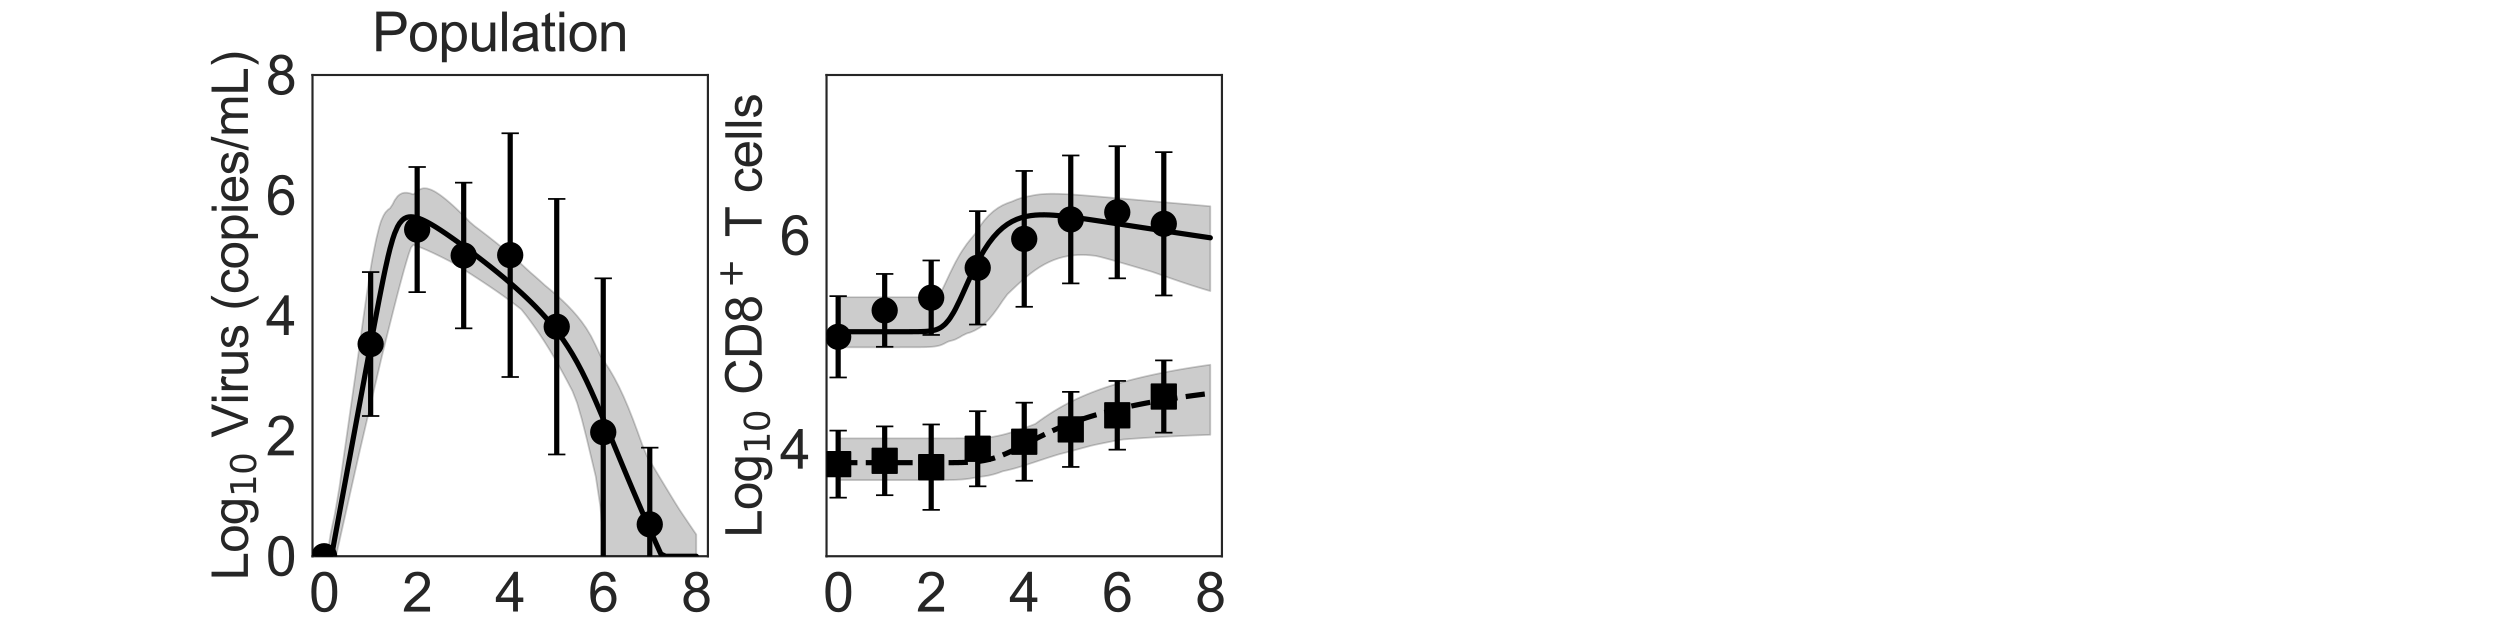 <?xml version="1.0" encoding="utf-8" standalone="no"?>
<!DOCTYPE svg PUBLIC "-//W3C//DTD SVG 1.1//EN"
  "http://www.w3.org/Graphics/SVG/1.1/DTD/svg11.dtd">
<svg xmlns:xlink="http://www.w3.org/1999/xlink" width="1440pt" height="360pt" viewBox="0 0 1440 360" xmlns="http://www.w3.org/2000/svg" version="1.1">
 <defs>
  <style type="text/css">*{stroke-linejoin: round; stroke-linecap: butt}</style>
 </defs>
 <g id="figure_1">
  <g id="patch_1">
   <path d="M 0 360 
L 1440 360 
L 1440 0 
L 0 0 
L 0 360 
z
" style="fill: none"/>
  </g>
  <g id="axes_1">
   <g id="patch_2">
    <path d="M 180 320.4 
L 407.755 320.4 
L 407.755 43.2 
L 180 43.2 
L 180 320.4 
z
" style="fill: none"/>
   </g>
   <g id="matplotlib.axis_1">
    <g id="xtick_1">
     <g id="text_1">
      <!-- 0 -->
      <g style="fill: #262626" transform="translate(178.024 352.232) scale(0.312 -0.312)">
       <defs>
        <path id="ArialMT-30" d="M 266 2259 
Q 266 3072 433 3567 
Q 600 4063 929 4331 
Q 1259 4600 1759 4600 
Q 2128 4600 2406 4451 
Q 2684 4303 2865 4023 
Q 3047 3744 3150 3342 
Q 3253 2941 3253 2259 
Q 3253 1453 3087 958 
Q 2922 463 2592 192 
Q 2263 -78 1759 -78 
Q 1097 -78 719 397 
Q 266 969 266 2259 
z
M 844 2259 
Q 844 1131 1108 757 
Q 1372 384 1759 384 
Q 2147 384 2411 759 
Q 2675 1134 2675 2259 
Q 2675 3391 2411 3762 
Q 2147 4134 1753 4134 
Q 1366 4134 1134 3806 
Q 844 3388 844 2259 
z
" transform="scale(0.016)"/>
       </defs>
       <use xlink:href="#ArialMT-30"/>
      </g>
     </g>
    </g>
    <g id="xtick_2">
     <g id="text_2">
      <!-- 2 -->
      <g style="fill: #262626" transform="translate(231.613 352.232) scale(0.312 -0.312)">
       <defs>
        <path id="ArialMT-32" d="M 3222 541 
L 3222 0 
L 194 0 
Q 188 203 259 391 
Q 375 700 629 1000 
Q 884 1300 1366 1694 
Q 2113 2306 2375 2664 
Q 2638 3022 2638 3341 
Q 2638 3675 2398 3904 
Q 2159 4134 1775 4134 
Q 1369 4134 1125 3890 
Q 881 3647 878 3216 
L 300 3275 
Q 359 3922 746 4261 
Q 1134 4600 1788 4600 
Q 2447 4600 2831 4234 
Q 3216 3869 3216 3328 
Q 3216 3053 3103 2787 
Q 2991 2522 2730 2228 
Q 2469 1934 1863 1422 
Q 1356 997 1212 845 
Q 1069 694 975 541 
L 3222 541 
z
" transform="scale(0.016)"/>
       </defs>
       <use xlink:href="#ArialMT-32"/>
      </g>
     </g>
    </g>
    <g id="xtick_3">
     <g id="text_3">
      <!-- 4 -->
      <g style="fill: #262626" transform="translate(285.202 352.232) scale(0.312 -0.312)">
       <defs>
        <path id="ArialMT-34" d="M 2069 0 
L 2069 1097 
L 81 1097 
L 81 1613 
L 2172 4581 
L 2631 4581 
L 2631 1613 
L 3250 1613 
L 3250 1097 
L 2631 1097 
L 2631 0 
L 2069 0 
z
M 2069 1613 
L 2069 3678 
L 634 1613 
L 2069 1613 
z
" transform="scale(0.016)"/>
       </defs>
       <use xlink:href="#ArialMT-34"/>
      </g>
     </g>
    </g>
    <g id="xtick_4">
     <g id="text_4">
      <!-- 6 -->
      <g style="fill: #262626" transform="translate(338.792 352.232) scale(0.312 -0.312)">
       <defs>
        <path id="ArialMT-36" d="M 3184 3459 
L 2625 3416 
Q 2550 3747 2413 3897 
Q 2184 4138 1850 4138 
Q 1581 4138 1378 3988 
Q 1113 3794 959 3422 
Q 806 3050 800 2363 
Q 1003 2672 1297 2822 
Q 1591 2972 1913 2972 
Q 2475 2972 2870 2558 
Q 3266 2144 3266 1488 
Q 3266 1056 3080 686 
Q 2894 316 2569 119 
Q 2244 -78 1831 -78 
Q 1128 -78 684 439 
Q 241 956 241 2144 
Q 241 3472 731 4075 
Q 1159 4600 1884 4600 
Q 2425 4600 2770 4297 
Q 3116 3994 3184 3459 
z
M 888 1484 
Q 888 1194 1011 928 
Q 1134 663 1356 523 
Q 1578 384 1822 384 
Q 2178 384 2434 671 
Q 2691 959 2691 1453 
Q 2691 1928 2437 2201 
Q 2184 2475 1800 2475 
Q 1419 2475 1153 2201 
Q 888 1928 888 1484 
z
" transform="scale(0.016)"/>
       </defs>
       <use xlink:href="#ArialMT-36"/>
      </g>
     </g>
    </g>
    <g id="xtick_5">
     <g id="text_5">
      <!-- 8 -->
      <g style="fill: #262626" transform="translate(392.381 352.232) scale(0.312 -0.312)">
       <defs>
        <path id="ArialMT-38" d="M 1131 2484 
Q 781 2613 612 2850 
Q 444 3088 444 3419 
Q 444 3919 803 4259 
Q 1163 4600 1759 4600 
Q 2359 4600 2725 4251 
Q 3091 3903 3091 3403 
Q 3091 3084 2923 2848 
Q 2756 2613 2416 2484 
Q 2838 2347 3058 2040 
Q 3278 1734 3278 1309 
Q 3278 722 2862 322 
Q 2447 -78 1769 -78 
Q 1091 -78 675 323 
Q 259 725 259 1325 
Q 259 1772 486 2073 
Q 713 2375 1131 2484 
z
M 1019 3438 
Q 1019 3113 1228 2906 
Q 1438 2700 1772 2700 
Q 2097 2700 2305 2904 
Q 2513 3109 2513 3406 
Q 2513 3716 2298 3927 
Q 2084 4138 1766 4138 
Q 1444 4138 1231 3931 
Q 1019 3725 1019 3438 
z
M 838 1322 
Q 838 1081 952 856 
Q 1066 631 1291 507 
Q 1516 384 1775 384 
Q 2178 384 2440 643 
Q 2703 903 2703 1303 
Q 2703 1709 2433 1975 
Q 2163 2241 1756 2241 
Q 1359 2241 1098 1978 
Q 838 1716 838 1322 
z
" transform="scale(0.016)"/>
       </defs>
       <use xlink:href="#ArialMT-38"/>
      </g>
     </g>
    </g>
    <g id="text_6">
     <!-- Time (d) -->
     <g style="fill: #262626" transform="translate(241.191 383.253) scale(0.286 -0.286)">
      <defs>
       <path id="ArialMT-54" d="M 1659 0 
L 1659 4041 
L 150 4041 
L 150 4581 
L 3781 4581 
L 3781 4041 
L 2266 4041 
L 2266 0 
L 1659 0 
z
" transform="scale(0.016)"/>
       <path id="ArialMT-69" d="M 425 3934 
L 425 4581 
L 988 4581 
L 988 3934 
L 425 3934 
z
M 425 0 
L 425 3319 
L 988 3319 
L 988 0 
L 425 0 
z
" transform="scale(0.016)"/>
       <path id="ArialMT-6d" d="M 422 0 
L 422 3319 
L 925 3319 
L 925 2853 
Q 1081 3097 1340 3245 
Q 1600 3394 1931 3394 
Q 2300 3394 2536 3241 
Q 2772 3088 2869 2813 
Q 3263 3394 3894 3394 
Q 4388 3394 4653 3120 
Q 4919 2847 4919 2278 
L 4919 0 
L 4359 0 
L 4359 2091 
Q 4359 2428 4304 2576 
Q 4250 2725 4106 2815 
Q 3963 2906 3769 2906 
Q 3419 2906 3187 2673 
Q 2956 2441 2956 1928 
L 2956 0 
L 2394 0 
L 2394 2156 
Q 2394 2531 2256 2718 
Q 2119 2906 1806 2906 
Q 1569 2906 1367 2781 
Q 1166 2656 1075 2415 
Q 984 2175 984 1722 
L 984 0 
L 422 0 
z
" transform="scale(0.016)"/>
       <path id="ArialMT-65" d="M 2694 1069 
L 3275 997 
Q 3138 488 2766 206 
Q 2394 -75 1816 -75 
Q 1088 -75 661 373 
Q 234 822 234 1631 
Q 234 2469 665 2931 
Q 1097 3394 1784 3394 
Q 2450 3394 2872 2941 
Q 3294 2488 3294 1666 
Q 3294 1616 3291 1516 
L 816 1516 
Q 847 969 1125 678 
Q 1403 388 1819 388 
Q 2128 388 2347 550 
Q 2566 713 2694 1069 
z
M 847 1978 
L 2700 1978 
Q 2663 2397 2488 2606 
Q 2219 2931 1791 2931 
Q 1403 2931 1139 2672 
Q 875 2413 847 1978 
z
" transform="scale(0.016)"/>
       <path id="ArialMT-20" transform="scale(0.016)"/>
       <path id="ArialMT-28" d="M 1497 -1347 
Q 1031 -759 709 28 
Q 388 816 388 1659 
Q 388 2403 628 3084 
Q 909 3875 1497 4659 
L 1900 4659 
Q 1522 4009 1400 3731 
Q 1209 3300 1100 2831 
Q 966 2247 966 1656 
Q 966 153 1900 -1347 
L 1497 -1347 
z
" transform="scale(0.016)"/>
       <path id="ArialMT-64" d="M 2575 0 
L 2575 419 
Q 2259 -75 1647 -75 
Q 1250 -75 917 144 
Q 584 363 401 755 
Q 219 1147 219 1656 
Q 219 2153 384 2558 
Q 550 2963 881 3178 
Q 1213 3394 1622 3394 
Q 1922 3394 2156 3267 
Q 2391 3141 2538 2938 
L 2538 4581 
L 3097 4581 
L 3097 0 
L 2575 0 
z
M 797 1656 
Q 797 1019 1065 703 
Q 1334 388 1700 388 
Q 2069 388 2326 689 
Q 2584 991 2584 1609 
Q 2584 2291 2321 2609 
Q 2059 2928 1675 2928 
Q 1300 2928 1048 2622 
Q 797 2316 797 1656 
z
" transform="scale(0.016)"/>
       <path id="ArialMT-29" d="M 791 -1347 
L 388 -1347 
Q 1322 153 1322 1656 
Q 1322 2244 1188 2822 
Q 1081 3291 891 3722 
Q 769 4003 388 4659 
L 791 4659 
Q 1378 3875 1659 3084 
Q 1900 2403 1900 1659 
Q 1900 816 1576 28 
Q 1253 -759 791 -1347 
z
" transform="scale(0.016)"/>
      </defs>
      <use xlink:href="#ArialMT-54"/>
      <use xlink:href="#ArialMT-69" transform="translate(57.334 0)"/>
      <use xlink:href="#ArialMT-6d" transform="translate(79.551 0)"/>
      <use xlink:href="#ArialMT-65" transform="translate(162.852 0)"/>
      <use xlink:href="#ArialMT-20" transform="translate(218.467 0)"/>
      <use xlink:href="#ArialMT-28" transform="translate(246.25 0)"/>
      <use xlink:href="#ArialMT-64" transform="translate(279.551 0)"/>
      <use xlink:href="#ArialMT-29" transform="translate(335.166 0)"/>
     </g>
    </g>
   </g>
   <g id="matplotlib.axis_2">
    <g id="ytick_1">
     <g id="text_7">
      <!-- 0 -->
      <g style="fill: #262626" transform="translate(153.15 331.566) scale(0.312 -0.312)">
       <use xlink:href="#ArialMT-30"/>
      </g>
     </g>
    </g>
    <g id="ytick_2">
     <g id="text_8">
      <!-- 2 -->
      <g style="fill: #262626" transform="translate(153.15 262.266) scale(0.312 -0.312)">
       <use xlink:href="#ArialMT-32"/>
      </g>
     </g>
    </g>
    <g id="ytick_3">
     <g id="text_9">
      <!-- 4 -->
      <g style="fill: #262626" transform="translate(153.15 192.966) scale(0.312 -0.312)">
       <use xlink:href="#ArialMT-34"/>
      </g>
     </g>
    </g>
    <g id="ytick_4">
     <g id="text_10">
      <!-- 6 -->
      <g style="fill: #262626" transform="translate(153.15 123.666) scale(0.312 -0.312)">
       <use xlink:href="#ArialMT-36"/>
      </g>
     </g>
    </g>
    <g id="ytick_5">
     <g id="text_11">
      <!-- 8 -->
      <g style="fill: #262626" transform="translate(153.15 54.366) scale(0.312 -0.312)">
       <use xlink:href="#ArialMT-38"/>
      </g>
     </g>
    </g>
    <g id="text_12">
     <!-- Log$_{10}$ Virus (copies/mL) -->
     <g style="fill: #262626" transform="translate(142.858 334.238) rotate(-90) scale(0.286 -0.286)">
      <defs>
       <path id="ArialMT-4c" d="M 469 0 
L 469 4581 
L 1075 4581 
L 1075 541 
L 3331 541 
L 3331 0 
L 469 0 
z
" transform="scale(0.016)"/>
       <path id="ArialMT-6f" d="M 213 1659 
Q 213 2581 725 3025 
Q 1153 3394 1769 3394 
Q 2453 3394 2887 2945 
Q 3322 2497 3322 1706 
Q 3322 1066 3130 698 
Q 2938 331 2570 128 
Q 2203 -75 1769 -75 
Q 1072 -75 642 372 
Q 213 819 213 1659 
z
M 791 1659 
Q 791 1022 1069 705 
Q 1347 388 1769 388 
Q 2188 388 2466 706 
Q 2744 1025 2744 1678 
Q 2744 2294 2464 2611 
Q 2184 2928 1769 2928 
Q 1347 2928 1069 2612 
Q 791 2297 791 1659 
z
" transform="scale(0.016)"/>
       <path id="ArialMT-67" d="M 319 -275 
L 866 -356 
Q 900 -609 1056 -725 
Q 1266 -881 1628 -881 
Q 2019 -881 2231 -725 
Q 2444 -569 2519 -288 
Q 2563 -116 2559 434 
Q 2191 0 1641 0 
Q 956 0 581 494 
Q 206 988 206 1678 
Q 206 2153 378 2554 
Q 550 2956 876 3175 
Q 1203 3394 1644 3394 
Q 2231 3394 2613 2919 
L 2613 3319 
L 3131 3319 
L 3131 450 
Q 3131 -325 2973 -648 
Q 2816 -972 2473 -1159 
Q 2131 -1347 1631 -1347 
Q 1038 -1347 672 -1080 
Q 306 -813 319 -275 
z
M 784 1719 
Q 784 1066 1043 766 
Q 1303 466 1694 466 
Q 2081 466 2343 764 
Q 2606 1063 2606 1700 
Q 2606 2309 2336 2618 
Q 2066 2928 1684 2928 
Q 1309 2928 1046 2623 
Q 784 2319 784 1719 
z
" transform="scale(0.016)"/>
       <path id="DejaVuSans-31" d="M 794 531 
L 1825 531 
L 1825 4091 
L 703 3866 
L 703 4441 
L 1819 4666 
L 2450 4666 
L 2450 531 
L 3481 531 
L 3481 0 
L 794 0 
L 794 531 
z
" transform="scale(0.016)"/>
       <path id="DejaVuSans-30" d="M 2034 4250 
Q 1547 4250 1301 3770 
Q 1056 3291 1056 2328 
Q 1056 1369 1301 889 
Q 1547 409 2034 409 
Q 2525 409 2770 889 
Q 3016 1369 3016 2328 
Q 3016 3291 2770 3770 
Q 2525 4250 2034 4250 
z
M 2034 4750 
Q 2819 4750 3233 4129 
Q 3647 3509 3647 2328 
Q 3647 1150 3233 529 
Q 2819 -91 2034 -91 
Q 1250 -91 836 529 
Q 422 1150 422 2328 
Q 422 3509 836 4129 
Q 1250 4750 2034 4750 
z
" transform="scale(0.016)"/>
       <path id="ArialMT-56" d="M 1803 0 
L 28 4581 
L 684 4581 
L 1875 1253 
Q 2019 853 2116 503 
Q 2222 878 2363 1253 
L 3600 4581 
L 4219 4581 
L 2425 0 
L 1803 0 
z
" transform="scale(0.016)"/>
       <path id="ArialMT-72" d="M 416 0 
L 416 3319 
L 922 3319 
L 922 2816 
Q 1116 3169 1280 3281 
Q 1444 3394 1641 3394 
Q 1925 3394 2219 3213 
L 2025 2691 
Q 1819 2813 1613 2813 
Q 1428 2813 1281 2702 
Q 1134 2591 1072 2394 
Q 978 2094 978 1738 
L 978 0 
L 416 0 
z
" transform="scale(0.016)"/>
       <path id="ArialMT-75" d="M 2597 0 
L 2597 488 
Q 2209 -75 1544 -75 
Q 1250 -75 995 37 
Q 741 150 617 320 
Q 494 491 444 738 
Q 409 903 409 1263 
L 409 3319 
L 972 3319 
L 972 1478 
Q 972 1038 1006 884 
Q 1059 663 1231 536 
Q 1403 409 1656 409 
Q 1909 409 2131 539 
Q 2353 669 2445 892 
Q 2538 1116 2538 1541 
L 2538 3319 
L 3100 3319 
L 3100 0 
L 2597 0 
z
" transform="scale(0.016)"/>
       <path id="ArialMT-73" d="M 197 991 
L 753 1078 
Q 800 744 1014 566 
Q 1228 388 1613 388 
Q 2000 388 2187 545 
Q 2375 703 2375 916 
Q 2375 1106 2209 1216 
Q 2094 1291 1634 1406 
Q 1016 1563 777 1677 
Q 538 1791 414 1992 
Q 291 2194 291 2438 
Q 291 2659 392 2848 
Q 494 3038 669 3163 
Q 800 3259 1026 3326 
Q 1253 3394 1513 3394 
Q 1903 3394 2198 3281 
Q 2494 3169 2634 2976 
Q 2775 2784 2828 2463 
L 2278 2388 
Q 2241 2644 2061 2787 
Q 1881 2931 1553 2931 
Q 1166 2931 1000 2803 
Q 834 2675 834 2503 
Q 834 2394 903 2306 
Q 972 2216 1119 2156 
Q 1203 2125 1616 2013 
Q 2213 1853 2448 1751 
Q 2684 1650 2818 1456 
Q 2953 1263 2953 975 
Q 2953 694 2789 445 
Q 2625 197 2315 61 
Q 2006 -75 1616 -75 
Q 969 -75 630 194 
Q 291 463 197 991 
z
" transform="scale(0.016)"/>
       <path id="ArialMT-63" d="M 2588 1216 
L 3141 1144 
Q 3050 572 2676 248 
Q 2303 -75 1759 -75 
Q 1078 -75 664 370 
Q 250 816 250 1647 
Q 250 2184 428 2587 
Q 606 2991 970 3192 
Q 1334 3394 1763 3394 
Q 2303 3394 2647 3120 
Q 2991 2847 3088 2344 
L 2541 2259 
Q 2463 2594 2264 2762 
Q 2066 2931 1784 2931 
Q 1359 2931 1093 2626 
Q 828 2322 828 1663 
Q 828 994 1084 691 
Q 1341 388 1753 388 
Q 2084 388 2306 591 
Q 2528 794 2588 1216 
z
" transform="scale(0.016)"/>
       <path id="ArialMT-70" d="M 422 -1272 
L 422 3319 
L 934 3319 
L 934 2888 
Q 1116 3141 1344 3267 
Q 1572 3394 1897 3394 
Q 2322 3394 2647 3175 
Q 2972 2956 3137 2557 
Q 3303 2159 3303 1684 
Q 3303 1175 3120 767 
Q 2938 359 2589 142 
Q 2241 -75 1856 -75 
Q 1575 -75 1351 44 
Q 1128 163 984 344 
L 984 -1272 
L 422 -1272 
z
M 931 1641 
Q 931 1000 1190 694 
Q 1450 388 1819 388 
Q 2194 388 2461 705 
Q 2728 1022 2728 1688 
Q 2728 2322 2467 2637 
Q 2206 2953 1844 2953 
Q 1484 2953 1207 2617 
Q 931 2281 931 1641 
z
" transform="scale(0.016)"/>
       <path id="ArialMT-2f" d="M 0 -78 
L 1328 4659 
L 1778 4659 
L 453 -78 
L 0 -78 
z
" transform="scale(0.016)"/>
      </defs>
      <use xlink:href="#ArialMT-4c" transform="translate(0 0.203)"/>
      <use xlink:href="#ArialMT-6f" transform="translate(55.615 0.203)"/>
      <use xlink:href="#ArialMT-67" transform="translate(111.23 0.203)"/>
      <use xlink:href="#DejaVuSans-31" transform="translate(167.803 -16.203) scale(0.7)"/>
      <use xlink:href="#DejaVuSans-30" transform="translate(212.339 -16.203) scale(0.7)"/>
      <use xlink:href="#ArialMT-20" transform="translate(259.609 0.203)"/>
      <use xlink:href="#ArialMT-56" transform="translate(287.393 0.203)"/>
      <use xlink:href="#ArialMT-69" transform="translate(354.092 0.203)"/>
      <use xlink:href="#ArialMT-72" transform="translate(376.309 0.203)"/>
      <use xlink:href="#ArialMT-75" transform="translate(409.609 0.203)"/>
      <use xlink:href="#ArialMT-73" transform="translate(465.225 0.203)"/>
      <use xlink:href="#ArialMT-20" transform="translate(515.225 0.203)"/>
      <use xlink:href="#ArialMT-28" transform="translate(543.008 0.203)"/>
      <use xlink:href="#ArialMT-63" transform="translate(576.309 0.203)"/>
      <use xlink:href="#ArialMT-6f" transform="translate(626.309 0.203)"/>
      <use xlink:href="#ArialMT-70" transform="translate(681.924 0.203)"/>
      <use xlink:href="#ArialMT-69" transform="translate(737.539 0.203)"/>
      <use xlink:href="#ArialMT-65" transform="translate(759.756 0.203)"/>
      <use xlink:href="#ArialMT-73" transform="translate(815.371 0.203)"/>
      <use xlink:href="#ArialMT-2f" transform="translate(865.371 0.203)"/>
      <use xlink:href="#ArialMT-6d" transform="translate(893.154 0.203)"/>
      <use xlink:href="#ArialMT-4c" transform="translate(976.455 0.203)"/>
      <use xlink:href="#ArialMT-29" transform="translate(1032.07 0.203)"/>
     </g>
    </g>
   </g>
   <g id="patch_3">
    <path d="M 180 320.4 
L 180 43.2 
" style="fill: none; stroke: #262626; stroke-width: 1.25; stroke-linejoin: miter; stroke-linecap: square"/>
   </g>
   <g id="patch_4">
    <path d="M 407.755 320.4 
L 407.755 43.2 
" style="fill: none; stroke: #262626; stroke-width: 1.25; stroke-linejoin: miter; stroke-linecap: square"/>
   </g>
   <g id="patch_5">
    <path d="M 180 320.4 
L 407.755 320.4 
" style="fill: none; stroke: #262626; stroke-width: 1.25; stroke-linejoin: miter; stroke-linecap: square"/>
   </g>
   <g id="patch_6">
    <path d="M 180 43.2 
L 407.755 43.2 
" style="fill: none; stroke: #262626; stroke-width: 1.25; stroke-linejoin: miter; stroke-linecap: square"/>
   </g>
   <g id="FillBetweenPolyCollection_1">
    <defs>
     <path id="mfc8a2b57dd" d="M 186.699 -39.6 
L 186.699 -39.6 
L 186.699 -39.6 
L 186.703 -39.6 
L 186.745 -39.6 
L 186.872 -39.6 
L 186.999 -39.6 
L 187.324 -39.6 
L 187.674 -39.6 
L 188.445 -39.6 
L 189.216 -39.6 
L 190.412 -39.6 
L 191.387 -39.6 
L 192.841 -39.6 
L 193.883 -41.193 
L 195.512 -48.269 
L 196.546 -52.94 
L 197.986 -59.329 
L 199.059 -64.098 
L 200.629 -71.057 
L 201.687 -75.77 
L 203.108 -82.074 
L 204.191 -86.883 
L 205.717 -93.649 
L 206.782 -98.357 
L 208.184 -104.36 
L 209.266 -108.995 
L 210.758 -115.381 
L 211.821 -119.933 
L 213.21 -125.888 
L 214.287 -130.486 
L 215.764 -136.812 
L 216.829 -141.353 
L 218.397 -148.059 
L 219.442 -152.506 
L 220.872 -158.436 
L 221.961 -162.81 
L 223.532 -169.1 
L 224.638 -173.503 
L 226.161 -179.546 
L 227.3 -184.023 
L 228.971 -190.529 
L 230.154 -195.038 
L 231.691 -200.75 
L 232.857 -204.978 
L 234.29 -209.899 
L 235.469 -213.789 
L 236.739 -217.331 
L 238.01 -218.9 
L 239.28 -218.5 
L 240.35 -218.133 
L 241.425 -217.74 
L 242.252 -217.422 
L 243.09 -217.09 
L 243.814 -216.795 
L 244.563 -216.48 
L 245.183 -216.216 
L 245.853 -215.924 
L 246.403 -215.682 
L 247.879 -215.014 
L 248.594 -214.683 
L 250.337 -213.87 
L 251.206 -213.455 
L 253.211 -212.477 
L 254.272 -211.956 
L 256.778 -210.695 
L 258.163 -209.991 
L 260.843 -208.605 
L 262.75 -207.474 
L 265.43 -205.795 
L 268.109 -204.101 
L 270.789 -202.392 
L 273.468 -200.666 
L 276.148 -198.92 
L 278.827 -197.153 
L 281.507 -195.362 
L 284.186 -193.543 
L 286.865 -191.691 
L 289.545 -189.805 
L 292.224 -187.878 
L 294.904 -185.905 
L 297.583 -183.882 
L 300.263 -181.803 
L 302.942 -178.461 
L 305.622 -174.873 
L 308.301 -171.134 
L 310.981 -167.229 
L 313.66 -163.14 
L 316.34 -158.857 
L 319.019 -154.375 
L 321.699 -149.702 
L 324.378 -144.852 
L 327.058 -139.85 
L 329.737 -134.727 
L 332.417 -127.879 
L 335.096 -118.634 
L 337.775 -108.017 
L 340.455 -96.843 
L 343.134 -85.634 
L 345.814 -68.095 
L 348.493 -39.6 
L 351.173 -39.6 
L 353.852 -39.6 
L 356.532 -39.6 
L 359.211 -39.6 
L 361.891 -39.6 
L 364.57 -39.6 
L 367.25 -39.6 
L 369.929 -39.6 
L 372.609 -39.6 
L 375.288 -39.6 
L 377.968 -39.6 
L 380.647 -39.6 
L 383.326 -39.6 
L 386.006 -39.6 
L 388.685 -39.6 
L 391.365 -39.6 
L 394.044 -39.6 
L 396.724 -39.6 
L 399.403 -39.6 
L 401.056 -39.6 
L 401.056 -52.13 
L 401.056 -52.13 
L 399.403 -54.553 
L 396.724 -58.508 
L 394.044 -62.476 
L 391.365 -66.46 
L 388.685 -70.76 
L 386.006 -75.156 
L 383.326 -79.573 
L 380.647 -84.009 
L 377.968 -88.462 
L 375.288 -92.93 
L 372.609 -97.409 
L 369.929 -103.887 
L 367.25 -111.354 
L 364.57 -118.534 
L 361.891 -125.3 
L 359.211 -131.554 
L 356.532 -137.246 
L 353.852 -142.379 
L 351.173 -146.999 
L 348.493 -151.17 
L 345.814 -155.214 
L 343.134 -160.988 
L 340.455 -166.369 
L 337.775 -170.833 
L 335.096 -174.644 
L 332.417 -178.014 
L 329.737 -181.069 
L 327.058 -183.885 
L 324.378 -186.516 
L 321.699 -189 
L 319.019 -191.363 
L 316.34 -193.626 
L 313.66 -195.861 
L 310.981 -198.307 
L 308.301 -200.678 
L 305.622 -202.985 
L 302.942 -205.433 
L 300.263 -207.923 
L 297.583 -210.326 
L 294.904 -212.658 
L 292.224 -214.929 
L 289.545 -217.15 
L 286.865 -219.327 
L 284.186 -221.467 
L 281.507 -223.574 
L 278.827 -225.65 
L 276.148 -227.698 
L 273.468 -229.714 
L 270.789 -231.977 
L 268.109 -234.689 
L 265.43 -237.334 
L 262.75 -239.9 
L 260.843 -241.662 
L 258.163 -244.019 
L 256.778 -245.182 
L 254.272 -247.139 
L 253.211 -247.908 
L 251.206 -249.218 
L 250.337 -249.741 
L 248.594 -250.616 
L 247.879 -250.884 
L 246.403 -251.35 
L 245.853 -251.476 
L 245.183 -251.533 
L 244.563 -251.557 
L 243.814 -251.544 
L 243.09 -251.396 
L 242.252 -251.099 
L 241.425 -250.666 
L 240.35 -249.894 
L 239.28 -248.801 
L 238.01 -248.028 
L 236.739 -248.484 
L 235.469 -248.817 
L 234.29 -248.999 
L 232.857 -248.97 
L 231.691 -248.723 
L 230.154 -247.941 
L 228.971 -246.929 
L 227.3 -244.607 
L 226.161 -242.312 
L 224.638 -240.023 
L 223.532 -239.264 
L 221.961 -237.592 
L 220.872 -235.799 
L 219.442 -232.55 
L 218.397 -229.138 
L 216.829 -222.734 
L 215.764 -217.625 
L 214.287 -210.003 
L 213.21 -203.472 
L 211.821 -194.459 
L 210.758 -187.17 
L 209.266 -176.616 
L 208.184 -168.856 
L 206.782 -158.665 
L 205.717 -151.033 
L 204.191 -140.366 
L 203.108 -132.775 
L 201.687 -122.808 
L 200.629 -115.38 
L 199.059 -104.366 
L 197.986 -96.863 
L 196.546 -86.755 
L 195.512 -79.507 
L 193.883 -69.816 
L 192.841 -63.821 
L 191.387 -57.123 
L 190.412 -52.378 
L 189.216 -44.966 
L 188.445 -40.109 
L 187.674 -39.6 
L 187.324 -39.6 
L 186.999 -39.6 
L 186.872 -39.6 
L 186.745 -39.6 
L 186.703 -39.6 
L 186.699 -39.6 
L 186.699 -39.6 
z
" style="stroke: #000000; stroke-opacity: 0.2"/>
    </defs>
    <g clip-path="url(#pab1af8b8dc)">
     <use xlink:href="#mfc8a2b57dd" x="0" y="360" style="fill-opacity: 0.2; stroke: #000000; stroke-opacity: 0.2"/>
    </g>
   </g>
   <g id="LineCollection_1">
    <path d="M 186.699 320.4 
L 186.699 320.4 
" clip-path="url(#pab1af8b8dc)" style="fill: none; stroke: #000000; stroke-width: 3"/>
    <path d="M 213.493 239.607 
L 213.493 156.709 
" clip-path="url(#pab1af8b8dc)" style="fill: none; stroke: #000000; stroke-width: 3"/>
    <path d="M 240.288 168.275 
L 240.288 96.196 
" clip-path="url(#pab1af8b8dc)" style="fill: none; stroke: #000000; stroke-width: 3"/>
    <path d="M 267.083 189.124 
L 267.083 105.218 
" clip-path="url(#pab1af8b8dc)" style="fill: none; stroke: #000000; stroke-width: 3"/>
    <path d="M 293.878 217.135 
L 293.878 76.744 
" clip-path="url(#pab1af8b8dc)" style="fill: none; stroke: #000000; stroke-width: 3"/>
    <path d="M 320.672 261.774 
L 320.672 114.587 
" clip-path="url(#pab1af8b8dc)" style="fill: none; stroke: #000000; stroke-width: 3"/>
    <path d="M 347.467 337.559 
L 347.467 160.301 
" clip-path="url(#pab1af8b8dc)" style="fill: none; stroke: #000000; stroke-width: 3"/>
    <path d="M 374.262 346.24 
L 374.262 257.841 
" clip-path="url(#pab1af8b8dc)" style="fill: none; stroke: #000000; stroke-width: 3"/>
   </g>
   <g id="line2d_1">
    <defs>
     <path id="mea198159f8" d="M 5 0 
L -5 -0 
" style="stroke: #000000"/>
    </defs>
    <g clip-path="url(#pab1af8b8dc)">
     <use xlink:href="#mea198159f8" x="186.699" y="320.4" style="stroke: #000000"/>
     <use xlink:href="#mea198159f8" x="213.493" y="239.607" style="stroke: #000000"/>
     <use xlink:href="#mea198159f8" x="240.288" y="168.275" style="stroke: #000000"/>
     <use xlink:href="#mea198159f8" x="267.083" y="189.124" style="stroke: #000000"/>
     <use xlink:href="#mea198159f8" x="293.878" y="217.135" style="stroke: #000000"/>
     <use xlink:href="#mea198159f8" x="320.672" y="261.774" style="stroke: #000000"/>
     <use xlink:href="#mea198159f8" x="347.467" y="337.559" style="stroke: #000000"/>
     <use xlink:href="#mea198159f8" x="374.262" y="346.24" style="stroke: #000000"/>
    </g>
   </g>
   <g id="line2d_2">
    <g clip-path="url(#pab1af8b8dc)">
     <use xlink:href="#mea198159f8" x="186.699" y="320.4" style="stroke: #000000"/>
     <use xlink:href="#mea198159f8" x="213.493" y="156.709" style="stroke: #000000"/>
     <use xlink:href="#mea198159f8" x="240.288" y="96.196" style="stroke: #000000"/>
     <use xlink:href="#mea198159f8" x="267.083" y="105.218" style="stroke: #000000"/>
     <use xlink:href="#mea198159f8" x="293.878" y="76.744" style="stroke: #000000"/>
     <use xlink:href="#mea198159f8" x="320.672" y="114.587" style="stroke: #000000"/>
     <use xlink:href="#mea198159f8" x="347.467" y="160.301" style="stroke: #000000"/>
     <use xlink:href="#mea198159f8" x="374.262" y="257.841" style="stroke: #000000"/>
    </g>
   </g>
   <g id="PathCollection_1">
    <defs>
     <path id="m328a6d7f53" d="M 0 7.071 
C 1.875 7.071 3.674 6.326 5 5 
C 6.326 3.674 7.071 1.875 7.071 0 
C 7.071 -1.875 6.326 -3.674 5 -5 
C 3.674 -6.326 1.875 -7.071 0 -7.071 
C -1.875 -7.071 -3.674 -6.326 -5 -5 
C -6.326 -3.674 -7.071 -1.875 -7.071 0 
C -7.071 1.875 -6.326 3.674 -5 5 
C -3.674 6.326 -1.875 7.071 0 7.071 
z
" style="stroke: #000000"/>
    </defs>
    <g clip-path="url(#pab1af8b8dc)">
     <use xlink:href="#m328a6d7f53" x="186.699" y="320.4" style="stroke: #000000"/>
     <use xlink:href="#m328a6d7f53" x="213.493" y="198.158" style="stroke: #000000"/>
     <use xlink:href="#m328a6d7f53" x="240.288" y="132.235" style="stroke: #000000"/>
     <use xlink:href="#m328a6d7f53" x="267.083" y="147.171" style="stroke: #000000"/>
     <use xlink:href="#m328a6d7f53" x="293.878" y="146.939" style="stroke: #000000"/>
     <use xlink:href="#m328a6d7f53" x="320.672" y="188.181" style="stroke: #000000"/>
     <use xlink:href="#m328a6d7f53" x="347.467" y="248.93" style="stroke: #000000"/>
     <use xlink:href="#m328a6d7f53" x="374.262" y="302.04" style="stroke: #000000"/>
    </g>
   </g>
   <g id="line2d_3">
    <path d="M 186.699 320.4 
L 186.699 320.4 
L 186.703 320.4 
L 186.745 320.4 
L 186.872 320.4 
L 186.999 320.4 
L 187.324 320.4 
L 187.674 320.4 
L 188.445 320.4 
L 189.216 320.4 
L 190.412 320.4 
L 191.387 318.006 
L 192.841 309.983 
L 193.883 304.345 
L 195.512 295.484 
L 196.546 289.915 
L 197.986 282.118 
L 199.059 276.34 
L 200.629 267.828 
L 201.687 262.128 
L 203.108 254.437 
L 204.191 248.602 
L 205.717 240.338 
L 206.782 234.603 
L 208.184 227.024 
L 209.266 221.202 
L 210.758 213.137 
L 211.821 207.43 
L 213.21 199.958 
L 214.287 194.204 
L 215.764 186.311 
L 216.829 180.687 
L 218.397 172.466 
L 219.442 167.12 
L 220.872 159.975 
L 221.961 154.77 
L 223.532 147.736 
L 224.638 143.243 
L 226.161 137.839 
L 227.3 134.462 
L 228.971 130.611 
L 230.154 128.612 
L 231.691 126.797 
L 232.857 125.898 
L 234.29 125.225 
L 235.469 124.951 
L 236.739 124.871 
L 238.01 124.967 
L 239.28 125.203 
L 240.35 125.49 
L 241.425 125.845 
L 242.252 126.157 
L 243.09 126.504 
L 243.814 126.825 
L 244.563 127.177 
L 245.183 127.482 
L 245.853 127.824 
L 246.403 128.113 
L 247.879 128.925 
L 248.594 129.335 
L 250.337 130.372 
L 251.206 130.908 
L 253.211 132.182 
L 254.272 132.875 
L 256.778 134.553 
L 258.163 135.503 
L 260.843 137.375 
L 262.75 138.732 
L 265.43 140.667 
L 268.109 142.631 
L 270.789 144.622 
L 273.468 146.638 
L 276.148 148.681 
L 278.827 150.751 
L 281.507 152.85 
L 284.186 154.983 
L 286.865 157.151 
L 289.545 159.359 
L 292.224 161.612 
L 294.904 163.915 
L 297.583 166.275 
L 300.263 168.7 
L 302.942 171.198 
L 305.622 173.78 
L 308.301 176.46 
L 310.981 179.253 
L 313.66 182.177 
L 316.34 185.255 
L 319.019 188.515 
L 321.699 191.988 
L 324.378 195.709 
L 327.058 199.718 
L 329.737 204.053 
L 332.417 208.747 
L 335.096 213.816 
L 337.775 219.255 
L 340.455 225.031 
L 343.134 231.085 
L 345.814 237.345 
L 348.493 243.74 
L 351.173 250.208 
L 353.852 256.701 
L 356.532 263.184 
L 359.211 269.635 
L 361.891 276.038 
L 364.57 282.384 
L 367.25 288.667 
L 369.929 294.885 
L 372.609 301.035 
L 375.288 307.118 
L 377.968 313.132 
L 380.647 319.08 
L 383.326 320.4 
L 386.006 320.4 
L 388.685 320.4 
L 391.365 320.4 
L 394.044 320.4 
L 396.724 320.4 
L 399.403 320.4 
L 401.056 320.4 
" clip-path="url(#pab1af8b8dc)" style="fill: none; stroke: #000000; stroke-width: 3; stroke-linecap: round"/>
   </g>
  </g>
  <g id="axes_2">
   <g id="patch_7">
    <path d="M 476.082 320.4 
L 703.837 320.4 
L 703.837 43.2 
L 476.082 43.2 
L 476.082 320.4 
z
" style="fill: none"/>
   </g>
   <g id="matplotlib.axis_3">
    <g id="xtick_6">
     <g id="text_13">
      <!-- 0 -->
      <g style="fill: #262626" transform="translate(474.105 352.232) scale(0.312 -0.312)">
       <use xlink:href="#ArialMT-30"/>
      </g>
     </g>
    </g>
    <g id="xtick_7">
     <g id="text_14">
      <!-- 2 -->
      <g style="fill: #262626" transform="translate(527.695 352.232) scale(0.312 -0.312)">
       <use xlink:href="#ArialMT-32"/>
      </g>
     </g>
    </g>
    <g id="xtick_8">
     <g id="text_15">
      <!-- 4 -->
      <g style="fill: #262626" transform="translate(581.284 352.232) scale(0.312 -0.312)">
       <use xlink:href="#ArialMT-34"/>
      </g>
     </g>
    </g>
    <g id="xtick_9">
     <g id="text_16">
      <!-- 6 -->
      <g style="fill: #262626" transform="translate(634.874 352.232) scale(0.312 -0.312)">
       <use xlink:href="#ArialMT-36"/>
      </g>
     </g>
    </g>
    <g id="xtick_10">
     <g id="text_17">
      <!-- 8 -->
      <g style="fill: #262626" transform="translate(688.463 352.232) scale(0.312 -0.312)">
       <use xlink:href="#ArialMT-38"/>
      </g>
     </g>
    </g>
    <g id="text_18">
     <!-- Time (d) -->
     <g style="fill: #262626" transform="translate(537.273 383.253) scale(0.286 -0.286)">
      <use xlink:href="#ArialMT-54"/>
      <use xlink:href="#ArialMT-69" transform="translate(57.334 0)"/>
      <use xlink:href="#ArialMT-6d" transform="translate(79.551 0)"/>
      <use xlink:href="#ArialMT-65" transform="translate(162.852 0)"/>
      <use xlink:href="#ArialMT-20" transform="translate(218.467 0)"/>
      <use xlink:href="#ArialMT-28" transform="translate(246.25 0)"/>
      <use xlink:href="#ArialMT-64" transform="translate(279.551 0)"/>
      <use xlink:href="#ArialMT-29" transform="translate(335.166 0)"/>
     </g>
    </g>
   </g>
   <g id="matplotlib.axis_4">
    <g id="ytick_6">
     <g id="text_19">
      <!-- 4 -->
      <g style="fill: #262626" transform="translate(449.232 269.966) scale(0.312 -0.312)">
       <use xlink:href="#ArialMT-34"/>
      </g>
     </g>
    </g>
    <g id="ytick_7">
     <g id="text_20">
      <!-- 6 -->
      <g style="fill: #262626" transform="translate(449.232 146.766) scale(0.312 -0.312)">
       <use xlink:href="#ArialMT-36"/>
      </g>
     </g>
    </g>
    <g id="text_21">
     <!-- Log$_{10}$ CD8$^+$ T cells -->
     <g style="fill: #262626" transform="translate(438.94 309.642) rotate(-90) scale(0.286 -0.286)">
      <defs>
       <path id="ArialMT-43" d="M 3763 1606 
L 4369 1453 
Q 4178 706 3683 314 
Q 3188 -78 2472 -78 
Q 1731 -78 1267 223 
Q 803 525 561 1097 
Q 319 1669 319 2325 
Q 319 3041 592 3573 
Q 866 4106 1370 4382 
Q 1875 4659 2481 4659 
Q 3169 4659 3637 4309 
Q 4106 3959 4291 3325 
L 3694 3184 
Q 3534 3684 3231 3912 
Q 2928 4141 2469 4141 
Q 1941 4141 1586 3887 
Q 1231 3634 1087 3207 
Q 944 2781 944 2328 
Q 944 1744 1114 1308 
Q 1284 872 1643 656 
Q 2003 441 2422 441 
Q 2931 441 3284 734 
Q 3638 1028 3763 1606 
z
" transform="scale(0.016)"/>
       <path id="ArialMT-44" d="M 494 0 
L 494 4581 
L 2072 4581 
Q 2606 4581 2888 4516 
Q 3281 4425 3559 4188 
Q 3922 3881 4101 3404 
Q 4281 2928 4281 2316 
Q 4281 1794 4159 1391 
Q 4038 988 3847 723 
Q 3656 459 3429 307 
Q 3203 156 2883 78 
Q 2563 0 2147 0 
L 494 0 
z
M 1100 541 
L 2078 541 
Q 2531 541 2789 625 
Q 3047 709 3200 863 
Q 3416 1078 3536 1442 
Q 3656 1806 3656 2325 
Q 3656 3044 3420 3430 
Q 3184 3816 2847 3947 
Q 2603 4041 2063 4041 
L 1100 4041 
L 1100 541 
z
" transform="scale(0.016)"/>
       <path id="DejaVuSans-2b" d="M 2944 4013 
L 2944 2272 
L 4684 2272 
L 4684 1741 
L 2944 1741 
L 2944 0 
L 2419 0 
L 2419 1741 
L 678 1741 
L 678 2272 
L 2419 2272 
L 2419 4013 
L 2944 4013 
z
" transform="scale(0.016)"/>
       <path id="ArialMT-6c" d="M 409 0 
L 409 4581 
L 972 4581 
L 972 0 
L 409 0 
z
" transform="scale(0.016)"/>
      </defs>
      <use xlink:href="#ArialMT-4c" transform="translate(0 0.827)"/>
      <use xlink:href="#ArialMT-6f" transform="translate(55.615 0.827)"/>
      <use xlink:href="#ArialMT-67" transform="translate(111.23 0.827)"/>
      <use xlink:href="#DejaVuSans-31" transform="translate(167.803 -15.58) scale(0.7)"/>
      <use xlink:href="#DejaVuSans-30" transform="translate(212.339 -15.58) scale(0.7)"/>
      <use xlink:href="#ArialMT-20" transform="translate(259.609 0.827)"/>
      <use xlink:href="#ArialMT-43" transform="translate(287.393 0.827)"/>
      <use xlink:href="#ArialMT-44" transform="translate(359.609 0.827)"/>
      <use xlink:href="#ArialMT-38" transform="translate(431.826 0.827)"/>
      <use xlink:href="#DejaVuSans-2b" transform="translate(502.036 39.108) scale(0.7)"/>
      <use xlink:href="#ArialMT-20" transform="translate(577.061 0.827)"/>
      <use xlink:href="#ArialMT-54" transform="translate(604.844 0.827)"/>
      <use xlink:href="#ArialMT-20" transform="translate(665.928 0.827)"/>
      <use xlink:href="#ArialMT-63" transform="translate(693.711 0.827)"/>
      <use xlink:href="#ArialMT-65" transform="translate(743.711 0.827)"/>
      <use xlink:href="#ArialMT-6c" transform="translate(799.326 0.827)"/>
      <use xlink:href="#ArialMT-6c" transform="translate(821.543 0.827)"/>
      <use xlink:href="#ArialMT-73" transform="translate(843.76 0.827)"/>
     </g>
    </g>
   </g>
   <g id="patch_8">
    <path d="M 476.082 320.4 
L 476.082 43.2 
" style="fill: none; stroke: #262626; stroke-width: 1.25; stroke-linejoin: miter; stroke-linecap: square"/>
   </g>
   <g id="patch_9">
    <path d="M 703.837 320.4 
L 703.837 43.2 
" style="fill: none; stroke: #262626; stroke-width: 1.25; stroke-linejoin: miter; stroke-linecap: square"/>
   </g>
   <g id="patch_10">
    <path d="M 476.082 320.4 
L 703.837 320.4 
" style="fill: none; stroke: #262626; stroke-width: 1.25; stroke-linejoin: miter; stroke-linecap: square"/>
   </g>
   <g id="patch_11">
    <path d="M 476.082 43.2 
L 703.837 43.2 
" style="fill: none; stroke: #262626; stroke-width: 1.25; stroke-linejoin: miter; stroke-linecap: square"/>
   </g>
   <g id="FillBetweenPolyCollection_2">
    <defs>
     <path id="mf5acdb9bfa" d="M 482.78 -188.805 
L 482.78 -159.955 
L 482.781 -159.955 
L 482.785 -159.955 
L 482.826 -159.955 
L 482.954 -159.955 
L 483.081 -159.955 
L 483.406 -159.955 
L 483.755 -159.955 
L 484.526 -159.955 
L 485.298 -159.955 
L 486.493 -159.955 
L 487.469 -159.955 
L 488.923 -159.955 
L 489.964 -159.955 
L 491.594 -159.955 
L 492.628 -159.955 
L 494.068 -159.955 
L 495.141 -159.955 
L 496.71 -159.955 
L 497.768 -159.955 
L 499.19 -159.955 
L 500.273 -159.955 
L 501.798 -159.955 
L 502.864 -159.955 
L 504.266 -159.955 
L 505.348 -159.955 
L 506.84 -159.955 
L 507.903 -159.955 
L 509.292 -159.955 
L 510.369 -159.955 
L 511.846 -159.955 
L 512.911 -159.955 
L 514.479 -159.955 
L 515.523 -159.955 
L 516.954 -159.955 
L 518.043 -159.955 
L 519.614 -159.956 
L 520.719 -159.956 
L 522.242 -159.957 
L 523.382 -159.959 
L 525.053 -159.961 
L 526.235 -159.964 
L 527.773 -159.971 
L 528.938 -159.979 
L 530.372 -159.994 
L 531.55 -160.01 
L 532.821 -160.038 
L 534.091 -160.076 
L 535.362 -160.135 
L 536.432 -160.21 
L 537.507 -160.31 
L 538.333 -160.399 
L 539.172 -160.535 
L 539.896 -160.657 
L 540.645 -160.84 
L 541.264 -160.991 
L 541.934 -161.217 
L 542.485 -161.412 
L 543.96 -162.094 
L 544.676 -162.51 
L 546.418 -163.344 
L 547.288 -163.557 
L 549.293 -164.108 
L 550.354 -164.511 
L 552.86 -165.778 
L 554.245 -166.642 
L 556.925 -167.952 
L 558.832 -168.491 
L 561.511 -169.645 
L 564.191 -171.198 
L 566.87 -173.352 
L 569.55 -175.989 
L 572.229 -179.215 
L 574.909 -182.877 
L 577.588 -186.851 
L 580.268 -190.48 
L 582.947 -193.034 
L 585.627 -195.566 
L 588.306 -198.015 
L 590.986 -200.335 
L 593.665 -202.492 
L 596.344 -204.46 
L 599.024 -206.227 
L 601.703 -207.783 
L 604.383 -209.129 
L 607.062 -210.266 
L 609.742 -211.201 
L 612.421 -211.941 
L 615.101 -212.497 
L 617.78 -212.879 
L 620.46 -213.099 
L 623.139 -213.169 
L 625.819 -213.1 
L 628.498 -212.904 
L 631.178 -212.593 
L 633.857 -211.985 
L 636.537 -211.276 
L 639.216 -210.542 
L 641.896 -209.79 
L 644.575 -209.023 
L 647.254 -208.246 
L 649.934 -207.463 
L 652.613 -206.676 
L 655.293 -205.887 
L 657.972 -205.099 
L 660.652 -204.313 
L 663.331 -203.53 
L 666.011 -202.617 
L 668.69 -201.669 
L 671.37 -200.724 
L 674.049 -199.785 
L 676.729 -198.856 
L 679.408 -197.938 
L 682.088 -197.036 
L 684.767 -196.151 
L 687.447 -195.285 
L 690.126 -194.439 
L 692.805 -193.614 
L 695.485 -192.812 
L 697.138 -192.327 
L 697.138 -241.198 
L 697.138 -241.198 
L 695.485 -241.341 
L 692.805 -241.573 
L 690.126 -241.805 
L 687.447 -242.037 
L 684.767 -242.269 
L 682.088 -242.501 
L 679.408 -242.734 
L 676.729 -242.966 
L 674.049 -243.199 
L 671.37 -243.432 
L 668.69 -243.665 
L 666.011 -243.898 
L 663.331 -244.131 
L 660.652 -244.365 
L 657.972 -244.598 
L 655.293 -244.831 
L 652.613 -245.065 
L 649.934 -245.298 
L 647.254 -245.531 
L 644.575 -245.764 
L 641.896 -245.996 
L 639.216 -246.228 
L 636.537 -246.458 
L 633.857 -246.687 
L 631.178 -246.914 
L 628.498 -247.136 
L 625.819 -247.354 
L 623.139 -247.564 
L 620.46 -247.764 
L 617.78 -247.949 
L 615.101 -248.115 
L 612.421 -248.253 
L 609.742 -248.353 
L 607.062 -248.404 
L 604.383 -248.388 
L 601.703 -248.286 
L 599.024 -248.073 
L 596.344 -247.717 
L 593.665 -247.183 
L 590.986 -246.653 
L 588.306 -245.989 
L 585.627 -245.096 
L 582.947 -243.938 
L 580.268 -242.999 
L 577.588 -241.83 
L 574.909 -240.301 
L 572.229 -238.354 
L 569.55 -235.927 
L 566.87 -232.959 
L 564.191 -229.391 
L 561.511 -225.171 
L 558.832 -221.926 
L 556.925 -219.526 
L 554.245 -215.638 
L 552.86 -213.441 
L 550.354 -208.946 
L 549.293 -206.852 
L 547.288 -202.803 
L 546.418 -200.976 
L 544.676 -197.246 
L 543.96 -195.714 
L 542.485 -192.585 
L 541.934 -191.484 
L 541.264 -190.144 
L 540.645 -189.359 
L 539.896 -189.257 
L 539.172 -189.177 
L 538.333 -189.095 
L 537.507 -189.032 
L 536.432 -188.967 
L 535.362 -188.921 
L 534.091 -188.881 
L 532.821 -188.854 
L 531.55 -188.836 
L 530.372 -188.825 
L 528.938 -188.817 
L 527.773 -188.812 
L 526.235 -188.809 
L 525.053 -188.807 
L 523.382 -188.806 
L 522.242 -188.806 
L 520.719 -188.805 
L 519.614 -188.805 
L 518.043 -188.805 
L 516.954 -188.805 
L 515.523 -188.805 
L 514.479 -188.805 
L 512.911 -188.805 
L 511.846 -188.805 
L 510.369 -188.805 
L 509.292 -188.805 
L 507.903 -188.805 
L 506.84 -188.805 
L 505.348 -188.805 
L 504.266 -188.805 
L 502.864 -188.805 
L 501.798 -188.805 
L 500.273 -188.805 
L 499.19 -188.805 
L 497.768 -188.805 
L 496.71 -188.805 
L 495.141 -188.805 
L 494.068 -188.805 
L 492.628 -188.805 
L 491.594 -188.805 
L 489.964 -188.805 
L 488.923 -188.805 
L 487.469 -188.805 
L 486.493 -188.805 
L 485.298 -188.805 
L 484.526 -188.805 
L 483.755 -188.805 
L 483.406 -188.805 
L 483.081 -188.805 
L 482.954 -188.805 
L 482.826 -188.805 
L 482.785 -188.805 
L 482.781 -188.805 
L 482.78 -188.805 
z
" style="stroke: #000000; stroke-opacity: 0.2"/>
    </defs>
    <g clip-path="url(#pdfb88b0bd4)">
     <use xlink:href="#mf5acdb9bfa" x="0" y="360" style="fill-opacity: 0.2; stroke: #000000; stroke-opacity: 0.2"/>
    </g>
   </g>
   <g id="FillBetweenPolyCollection_3">
    <defs>
     <path id="m883e5a460d" d="M 482.78 -107.534 
L 482.78 -83.443 
L 482.781 -83.443 
L 482.785 -83.443 
L 482.826 -83.443 
L 482.954 -83.443 
L 483.081 -83.443 
L 483.406 -83.443 
L 483.755 -83.443 
L 484.526 -83.443 
L 485.298 -83.443 
L 486.493 -83.443 
L 487.469 -83.443 
L 488.923 -83.443 
L 489.964 -83.443 
L 491.594 -83.443 
L 492.628 -83.443 
L 494.068 -83.443 
L 495.141 -83.443 
L 496.71 -83.443 
L 497.768 -83.443 
L 499.19 -83.443 
L 500.273 -83.443 
L 501.798 -83.443 
L 502.864 -83.443 
L 504.266 -83.443 
L 505.348 -83.443 
L 506.84 -83.443 
L 507.903 -83.443 
L 509.292 -83.443 
L 510.369 -83.443 
L 511.846 -83.443 
L 512.911 -83.443 
L 514.479 -83.443 
L 515.523 -83.443 
L 516.954 -83.443 
L 518.043 -83.443 
L 519.614 -83.443 
L 520.719 -83.443 
L 522.242 -83.443 
L 523.382 -83.443 
L 525.053 -83.443 
L 526.235 -83.443 
L 527.773 -83.443 
L 528.938 -83.443 
L 530.372 -83.443 
L 531.55 -83.443 
L 532.821 -83.443 
L 534.091 -83.444 
L 535.362 -83.444 
L 536.432 -83.445 
L 537.507 -83.446 
L 538.333 -83.446 
L 539.172 -83.448 
L 539.896 -83.449 
L 540.645 -83.452 
L 541.264 -83.454 
L 541.934 -83.456 
L 542.485 -83.459 
L 543.96 -83.469 
L 544.676 -83.476 
L 546.418 -83.498 
L 547.288 -83.517 
L 549.293 -83.568 
L 550.354 -83.609 
L 552.86 -83.74 
L 554.245 -83.829 
L 556.925 -84.096 
L 558.832 -84.37 
L 561.511 -84.856 
L 564.191 -85.337 
L 566.87 -85.65 
L 569.55 -86.103 
L 572.229 -86.733 
L 574.909 -87.556 
L 577.588 -88.548 
L 580.268 -89.135 
L 582.947 -89.8 
L 585.627 -90.539 
L 588.306 -91.338 
L 590.986 -92.18 
L 593.665 -93.052 
L 596.344 -93.939 
L 599.024 -94.829 
L 601.703 -95.712 
L 604.383 -96.582 
L 607.062 -97.432 
L 609.742 -98.26 
L 612.421 -98.958 
L 615.101 -99.654 
L 617.78 -100.365 
L 620.46 -101.086 
L 623.139 -101.812 
L 625.819 -102.536 
L 628.498 -103.256 
L 631.178 -103.867 
L 633.857 -104.418 
L 636.537 -104.962 
L 639.216 -105.498 
L 641.896 -106.024 
L 644.575 -106.538 
L 647.254 -106.895 
L 649.934 -107.095 
L 652.613 -107.288 
L 655.293 -107.474 
L 657.972 -107.652 
L 660.652 -107.824 
L 663.331 -107.99 
L 666.011 -108.147 
L 668.69 -108.298 
L 671.37 -108.443 
L 674.049 -108.581 
L 676.729 -108.713 
L 679.408 -108.839 
L 682.088 -108.96 
L 684.767 -109.075 
L 687.447 -109.185 
L 690.126 -109.289 
L 692.805 -109.389 
L 695.485 -109.485 
L 697.138 -109.542 
L 697.138 -149.909 
L 697.138 -149.909 
L 695.485 -149.675 
L 692.805 -149.285 
L 690.126 -148.883 
L 687.447 -148.467 
L 684.767 -148.038 
L 682.088 -147.594 
L 679.408 -147.134 
L 676.729 -146.658 
L 674.049 -146.165 
L 671.37 -145.654 
L 668.69 -145.123 
L 666.011 -144.573 
L 663.331 -144 
L 660.652 -143.405 
L 657.972 -142.786 
L 655.293 -142.141 
L 652.613 -141.469 
L 649.934 -140.767 
L 647.254 -140.034 
L 644.575 -139.267 
L 641.896 -138.463 
L 639.216 -137.621 
L 636.537 -136.738 
L 633.857 -135.809 
L 631.178 -134.832 
L 628.498 -133.802 
L 625.819 -132.716 
L 623.139 -131.569 
L 620.46 -130.357 
L 617.78 -129.076 
L 615.101 -127.719 
L 612.421 -126.283 
L 609.742 -124.763 
L 607.062 -123.157 
L 604.383 -121.461 
L 601.703 -119.675 
L 599.024 -117.801 
L 596.344 -115.844 
L 593.665 -114.807 
L 590.986 -113.836 
L 588.306 -112.884 
L 585.627 -111.967 
L 582.947 -111.102 
L 580.268 -110.305 
L 577.588 -109.591 
L 574.909 -108.971 
L 572.229 -108.452 
L 569.55 -108.034 
L 566.87 -107.713 
L 564.191 -107.641 
L 561.511 -107.597 
L 558.832 -107.569 
L 556.925 -107.556 
L 554.245 -107.545 
L 552.86 -107.542 
L 550.354 -107.538 
L 549.293 -107.537 
L 547.288 -107.536 
L 546.418 -107.535 
L 544.676 -107.535 
L 543.96 -107.535 
L 542.485 -107.535 
L 541.934 -107.535 
L 541.264 -107.535 
L 540.645 -107.535 
L 539.896 -107.535 
L 539.172 -107.535 
L 538.333 -107.535 
L 537.507 -107.534 
L 536.432 -107.534 
L 535.362 -107.534 
L 534.091 -107.534 
L 532.821 -107.534 
L 531.55 -107.534 
L 530.372 -107.534 
L 528.938 -107.534 
L 527.773 -107.534 
L 526.235 -107.534 
L 525.053 -107.534 
L 523.382 -107.534 
L 522.242 -107.534 
L 520.719 -107.534 
L 519.614 -107.534 
L 518.043 -107.534 
L 516.954 -107.534 
L 515.523 -107.534 
L 514.479 -107.534 
L 512.911 -107.534 
L 511.846 -107.534 
L 510.369 -107.534 
L 509.292 -107.534 
L 507.903 -107.534 
L 506.84 -107.534 
L 505.348 -107.534 
L 504.266 -107.534 
L 502.864 -107.534 
L 501.798 -107.534 
L 500.273 -107.534 
L 499.19 -107.534 
L 497.768 -107.534 
L 496.71 -107.534 
L 495.141 -107.534 
L 494.068 -107.534 
L 492.628 -107.534 
L 491.594 -107.534 
L 489.964 -107.534 
L 488.923 -107.534 
L 487.469 -107.534 
L 486.493 -107.534 
L 485.298 -107.534 
L 484.526 -107.534 
L 483.755 -107.534 
L 483.406 -107.534 
L 483.081 -107.534 
L 482.954 -107.534 
L 482.826 -107.534 
L 482.785 -107.534 
L 482.781 -107.534 
L 482.78 -107.534 
z
" style="stroke: #000000; stroke-opacity: 0.2"/>
    </defs>
    <g clip-path="url(#pdfb88b0bd4)">
     <use xlink:href="#m883e5a460d" x="0" y="360" style="fill-opacity: 0.2; stroke: #000000; stroke-opacity: 0.2"/>
    </g>
   </g>
   <g id="LineCollection_2">
    <path d="M 482.78 217.436 
L 482.78 170.583 
" clip-path="url(#pdfb88b0bd4)" style="fill: none; stroke: #000000; stroke-width: 3"/>
    <path d="M 509.575 199.75 
L 509.575 157.801 
" clip-path="url(#pdfb88b0bd4)" style="fill: none; stroke: #000000; stroke-width: 3"/>
    <path d="M 536.37 192.903 
L 536.37 150.016 
" clip-path="url(#pdfb88b0bd4)" style="fill: none; stroke: #000000; stroke-width: 3"/>
    <path d="M 563.164 186.923 
L 563.164 121.603 
" clip-path="url(#pdfb88b0bd4)" style="fill: none; stroke: #000000; stroke-width: 3"/>
    <path d="M 589.959 176.714 
L 589.959 98.473 
" clip-path="url(#pdfb88b0bd4)" style="fill: none; stroke: #000000; stroke-width: 3"/>
    <path d="M 616.754 163.235 
L 616.754 89.556 
" clip-path="url(#pdfb88b0bd4)" style="fill: none; stroke: #000000; stroke-width: 3"/>
    <path d="M 643.549 160.316 
L 643.549 84.218 
" clip-path="url(#pdfb88b0bd4)" style="fill: none; stroke: #000000; stroke-width: 3"/>
    <path d="M 670.343 170.178 
L 670.343 87.646 
" clip-path="url(#pdfb88b0bd4)" style="fill: none; stroke: #000000; stroke-width: 3"/>
   </g>
   <g id="line2d_4">
    <g clip-path="url(#pdfb88b0bd4)">
     <use xlink:href="#mea198159f8" x="482.78" y="217.436" style="stroke: #000000"/>
     <use xlink:href="#mea198159f8" x="509.575" y="199.75" style="stroke: #000000"/>
     <use xlink:href="#mea198159f8" x="536.37" y="192.903" style="stroke: #000000"/>
     <use xlink:href="#mea198159f8" x="563.164" y="186.923" style="stroke: #000000"/>
     <use xlink:href="#mea198159f8" x="589.959" y="176.714" style="stroke: #000000"/>
     <use xlink:href="#mea198159f8" x="616.754" y="163.235" style="stroke: #000000"/>
     <use xlink:href="#mea198159f8" x="643.549" y="160.316" style="stroke: #000000"/>
     <use xlink:href="#mea198159f8" x="670.343" y="170.178" style="stroke: #000000"/>
    </g>
   </g>
   <g id="line2d_5">
    <g clip-path="url(#pdfb88b0bd4)">
     <use xlink:href="#mea198159f8" x="482.78" y="170.583" style="stroke: #000000"/>
     <use xlink:href="#mea198159f8" x="509.575" y="157.801" style="stroke: #000000"/>
     <use xlink:href="#mea198159f8" x="536.37" y="150.016" style="stroke: #000000"/>
     <use xlink:href="#mea198159f8" x="563.164" y="121.603" style="stroke: #000000"/>
     <use xlink:href="#mea198159f8" x="589.959" y="98.473" style="stroke: #000000"/>
     <use xlink:href="#mea198159f8" x="616.754" y="89.556" style="stroke: #000000"/>
     <use xlink:href="#mea198159f8" x="643.549" y="84.218" style="stroke: #000000"/>
     <use xlink:href="#mea198159f8" x="670.343" y="87.646" style="stroke: #000000"/>
    </g>
   </g>
   <g id="LineCollection_3">
    <path d="M 482.78 286.662 
L 482.78 248.027 
" clip-path="url(#pdfb88b0bd4)" style="fill: none; stroke: #000000; stroke-width: 3"/>
    <path d="M 509.575 285.232 
L 509.575 245.611 
" clip-path="url(#pdfb88b0bd4)" style="fill: none; stroke: #000000; stroke-width: 3"/>
    <path d="M 536.37 293.702 
L 536.37 244.479 
" clip-path="url(#pdfb88b0bd4)" style="fill: none; stroke: #000000; stroke-width: 3"/>
    <path d="M 563.164 280.137 
L 563.164 236.846 
" clip-path="url(#pdfb88b0bd4)" style="fill: none; stroke: #000000; stroke-width: 3"/>
    <path d="M 589.959 276.909 
L 589.959 231.951 
" clip-path="url(#pdfb88b0bd4)" style="fill: none; stroke: #000000; stroke-width: 3"/>
    <path d="M 616.754 268.96 
L 616.754 225.726 
" clip-path="url(#pdfb88b0bd4)" style="fill: none; stroke: #000000; stroke-width: 3"/>
    <path d="M 643.549 258.999 
L 643.549 219.422 
" clip-path="url(#pdfb88b0bd4)" style="fill: none; stroke: #000000; stroke-width: 3"/>
    <path d="M 670.343 249.232 
L 670.343 207.586 
" clip-path="url(#pdfb88b0bd4)" style="fill: none; stroke: #000000; stroke-width: 3"/>
   </g>
   <g id="line2d_6">
    <g clip-path="url(#pdfb88b0bd4)">
     <use xlink:href="#mea198159f8" x="482.78" y="286.662" style="stroke: #000000"/>
     <use xlink:href="#mea198159f8" x="509.575" y="285.232" style="stroke: #000000"/>
     <use xlink:href="#mea198159f8" x="536.37" y="293.702" style="stroke: #000000"/>
     <use xlink:href="#mea198159f8" x="563.164" y="280.137" style="stroke: #000000"/>
     <use xlink:href="#mea198159f8" x="589.959" y="276.909" style="stroke: #000000"/>
     <use xlink:href="#mea198159f8" x="616.754" y="268.96" style="stroke: #000000"/>
     <use xlink:href="#mea198159f8" x="643.549" y="258.999" style="stroke: #000000"/>
     <use xlink:href="#mea198159f8" x="670.343" y="249.232" style="stroke: #000000"/>
    </g>
   </g>
   <g id="line2d_7">
    <g clip-path="url(#pdfb88b0bd4)">
     <use xlink:href="#mea198159f8" x="482.78" y="248.027" style="stroke: #000000"/>
     <use xlink:href="#mea198159f8" x="509.575" y="245.611" style="stroke: #000000"/>
     <use xlink:href="#mea198159f8" x="536.37" y="244.479" style="stroke: #000000"/>
     <use xlink:href="#mea198159f8" x="563.164" y="236.846" style="stroke: #000000"/>
     <use xlink:href="#mea198159f8" x="589.959" y="231.951" style="stroke: #000000"/>
     <use xlink:href="#mea198159f8" x="616.754" y="225.726" style="stroke: #000000"/>
     <use xlink:href="#mea198159f8" x="643.549" y="219.422" style="stroke: #000000"/>
     <use xlink:href="#mea198159f8" x="670.343" y="207.586" style="stroke: #000000"/>
    </g>
   </g>
   <g id="PathCollection_2">
    <g clip-path="url(#pdfb88b0bd4)">
     <use xlink:href="#m328a6d7f53" x="482.78" y="194.01" style="stroke: #000000"/>
     <use xlink:href="#m328a6d7f53" x="509.575" y="178.775" style="stroke: #000000"/>
     <use xlink:href="#m328a6d7f53" x="536.37" y="171.459" style="stroke: #000000"/>
     <use xlink:href="#m328a6d7f53" x="563.164" y="154.263" style="stroke: #000000"/>
     <use xlink:href="#m328a6d7f53" x="589.959" y="137.594" style="stroke: #000000"/>
     <use xlink:href="#m328a6d7f53" x="616.754" y="126.395" style="stroke: #000000"/>
     <use xlink:href="#m328a6d7f53" x="643.549" y="122.267" style="stroke: #000000"/>
     <use xlink:href="#m328a6d7f53" x="670.343" y="128.912" style="stroke: #000000"/>
    </g>
   </g>
   <g id="PathCollection_3">
    <defs>
     <path id="m6f69e0b854" d="M -7.071 7.071 
L 7.071 7.071 
L 7.071 -7.071 
L -7.071 -7.071 
z
" style="stroke: #000000"/>
    </defs>
    <g clip-path="url(#pdfb88b0bd4)">
     <use xlink:href="#m6f69e0b854" x="482.78" y="267.345" style="stroke: #000000"/>
     <use xlink:href="#m6f69e0b854" x="509.575" y="265.422" style="stroke: #000000"/>
     <use xlink:href="#m6f69e0b854" x="536.37" y="269.091" style="stroke: #000000"/>
     <use xlink:href="#m6f69e0b854" x="563.164" y="258.492" style="stroke: #000000"/>
     <use xlink:href="#m6f69e0b854" x="589.959" y="254.43" style="stroke: #000000"/>
     <use xlink:href="#m6f69e0b854" x="616.754" y="247.343" style="stroke: #000000"/>
     <use xlink:href="#m6f69e0b854" x="643.549" y="239.211" style="stroke: #000000"/>
     <use xlink:href="#m6f69e0b854" x="670.343" y="228.409" style="stroke: #000000"/>
    </g>
   </g>
   <g id="line2d_8">
    <path d="M 482.78 191.07 
L 482.781 191.07 
L 482.785 191.07 
L 482.826 191.07 
L 482.954 191.07 
L 483.081 191.07 
L 483.406 191.07 
L 483.755 191.07 
L 484.526 191.07 
L 485.298 191.07 
L 486.493 191.07 
L 487.469 191.07 
L 488.923 191.07 
L 489.964 191.07 
L 491.594 191.07 
L 492.628 191.07 
L 494.068 191.07 
L 495.141 191.07 
L 496.71 191.07 
L 497.768 191.07 
L 499.19 191.07 
L 500.273 191.07 
L 501.798 191.07 
L 502.864 191.07 
L 504.266 191.07 
L 505.348 191.07 
L 506.84 191.07 
L 507.903 191.07 
L 509.292 191.07 
L 510.369 191.07 
L 511.846 191.07 
L 512.911 191.07 
L 514.479 191.07 
L 515.523 191.07 
L 516.954 191.069 
L 518.043 191.069 
L 519.614 191.069 
L 520.719 191.068 
L 522.242 191.066 
L 523.382 191.064 
L 525.053 191.059 
L 526.235 191.054 
L 527.773 191.042 
L 528.938 191.028 
L 530.372 191 
L 531.55 190.965 
L 532.821 190.909 
L 534.091 190.825 
L 535.362 190.7 
L 536.432 190.552 
L 537.507 190.35 
L 538.333 190.151 
L 539.172 189.899 
L 539.896 189.636 
L 540.645 189.312 
L 541.264 189 
L 541.934 188.612 
L 542.485 188.251 
L 543.96 187.07 
L 544.676 186.38 
L 546.418 184.346 
L 547.288 183.143 
L 549.293 179.905 
L 550.354 177.957 
L 552.86 172.852 
L 554.245 169.831 
L 556.925 163.835 
L 558.832 159.61 
L 561.511 153.947 
L 564.191 148.751 
L 566.87 144.11 
L 569.55 140.052 
L 572.229 136.566 
L 574.909 133.621 
L 577.588 131.174 
L 580.268 129.175 
L 582.947 127.573 
L 585.627 126.321 
L 588.306 125.369 
L 590.986 124.675 
L 593.665 124.199 
L 596.344 123.904 
L 599.024 123.76 
L 601.703 123.739 
L 604.383 123.817 
L 607.062 123.974 
L 609.742 124.193 
L 612.421 124.461 
L 615.101 124.767 
L 617.78 125.101 
L 620.46 125.457 
L 623.139 125.829 
L 625.819 126.213 
L 628.498 126.606 
L 631.178 127.004 
L 633.857 127.407 
L 636.537 127.812 
L 639.216 128.22 
L 641.896 128.629 
L 644.575 129.038 
L 647.254 129.448 
L 649.934 129.857 
L 652.613 130.266 
L 655.293 130.675 
L 657.972 131.084 
L 660.652 131.491 
L 663.331 131.899 
L 666.011 132.305 
L 668.69 132.711 
L 671.37 133.116 
L 674.049 133.52 
L 676.729 133.923 
L 679.408 134.326 
L 682.088 134.728 
L 684.767 135.129 
L 687.447 135.529 
L 690.126 135.928 
L 692.805 136.326 
L 695.485 136.724 
L 697.138 136.969 
" clip-path="url(#pdfb88b0bd4)" style="fill: none; stroke: #000000; stroke-width: 3; stroke-linecap: round"/>
   </g>
   <g id="line2d_9">
    <path d="M 482.78 266.504 
L 482.781 266.504 
L 482.785 266.504 
L 482.826 266.504 
L 482.954 266.504 
L 483.081 266.504 
L 483.406 266.504 
L 483.755 266.504 
L 484.526 266.504 
L 485.298 266.504 
L 486.493 266.504 
L 487.469 266.504 
L 488.923 266.504 
L 489.964 266.504 
L 491.594 266.504 
L 492.628 266.504 
L 494.068 266.504 
L 495.141 266.504 
L 496.71 266.504 
L 497.768 266.504 
L 499.19 266.504 
L 500.273 266.504 
L 501.798 266.504 
L 502.864 266.504 
L 504.266 266.504 
L 505.348 266.504 
L 506.84 266.504 
L 507.903 266.504 
L 509.292 266.504 
L 510.369 266.504 
L 511.846 266.504 
L 512.911 266.504 
L 514.479 266.504 
L 515.523 266.504 
L 516.954 266.504 
L 518.043 266.504 
L 519.614 266.504 
L 520.719 266.504 
L 522.242 266.504 
L 523.382 266.504 
L 525.053 266.504 
L 526.235 266.504 
L 527.773 266.504 
L 528.938 266.504 
L 530.372 266.504 
L 531.55 266.504 
L 532.821 266.504 
L 534.091 266.504 
L 535.362 266.504 
L 536.432 266.504 
L 537.507 266.503 
L 538.333 266.503 
L 539.172 266.503 
L 539.896 266.503 
L 540.645 266.502 
L 541.264 266.502 
L 541.934 266.501 
L 542.485 266.501 
L 543.96 266.499 
L 544.676 266.497 
L 546.418 266.492 
L 547.288 266.489 
L 549.293 266.476 
L 550.354 266.466 
L 552.86 266.43 
L 554.245 266.399 
L 556.925 266.305 
L 558.832 266.204 
L 561.511 265.995 
L 564.191 265.684 
L 566.87 265.252 
L 569.55 264.679 
L 572.229 263.957 
L 574.909 263.084 
L 577.588 262.07 
L 580.268 260.932 
L 582.947 259.693 
L 585.627 258.379 
L 588.306 257.017 
L 590.986 255.631 
L 593.665 254.242 
L 596.344 252.869 
L 599.024 251.523 
L 601.703 250.216 
L 604.383 248.954 
L 607.062 247.74 
L 609.742 246.577 
L 612.421 245.466 
L 615.101 244.404 
L 617.78 243.392 
L 620.46 242.427 
L 623.139 241.507 
L 625.819 240.629 
L 628.498 239.791 
L 631.178 238.99 
L 633.857 238.224 
L 636.537 237.492 
L 639.216 236.79 
L 641.896 236.118 
L 644.575 235.472 
L 647.254 234.853 
L 649.934 234.257 
L 652.613 233.684 
L 655.293 233.132 
L 657.972 232.601 
L 660.652 232.088 
L 663.331 231.594 
L 666.011 231.117 
L 668.69 230.655 
L 671.37 230.21 
L 674.049 229.779 
L 676.729 229.362 
L 679.408 228.958 
L 682.088 228.567 
L 684.767 228.188 
L 687.447 227.821 
L 690.126 227.465 
L 692.805 227.119 
L 695.485 226.784 
L 697.138 226.582 
" clip-path="url(#pdfb88b0bd4)" style="fill: none; stroke-dasharray: 11.1,4.8; stroke-dashoffset: 0; stroke: #000000; stroke-width: 3"/>
   </g>
  </g>
  <g id="text_22">
   <!-- Population -->
   <g style="fill: #262626" transform="translate(214.278 29.532) scale(0.312 -0.312)">
    <defs>
     <path id="ArialMT-50" d="M 494 0 
L 494 4581 
L 2222 4581 
Q 2678 4581 2919 4538 
Q 3256 4481 3484 4323 
Q 3713 4166 3852 3881 
Q 3991 3597 3991 3256 
Q 3991 2672 3619 2267 
Q 3247 1863 2275 1863 
L 1100 1863 
L 1100 0 
L 494 0 
z
M 1100 2403 
L 2284 2403 
Q 2872 2403 3119 2622 
Q 3366 2841 3366 3238 
Q 3366 3525 3220 3729 
Q 3075 3934 2838 4000 
Q 2684 4041 2272 4041 
L 1100 4041 
L 1100 2403 
z
" transform="scale(0.016)"/>
     <path id="ArialMT-61" d="M 2588 409 
Q 2275 144 1986 34 
Q 1697 -75 1366 -75 
Q 819 -75 525 192 
Q 231 459 231 875 
Q 231 1119 342 1320 
Q 453 1522 633 1644 
Q 813 1766 1038 1828 
Q 1203 1872 1538 1913 
Q 2219 1994 2541 2106 
Q 2544 2222 2544 2253 
Q 2544 2597 2384 2738 
Q 2169 2928 1744 2928 
Q 1347 2928 1158 2789 
Q 969 2650 878 2297 
L 328 2372 
Q 403 2725 575 2942 
Q 747 3159 1072 3276 
Q 1397 3394 1825 3394 
Q 2250 3394 2515 3294 
Q 2781 3194 2906 3042 
Q 3031 2891 3081 2659 
Q 3109 2516 3109 2141 
L 3109 1391 
Q 3109 606 3145 398 
Q 3181 191 3288 0 
L 2700 0 
Q 2613 175 2588 409 
z
M 2541 1666 
Q 2234 1541 1622 1453 
Q 1275 1403 1131 1340 
Q 988 1278 909 1158 
Q 831 1038 831 891 
Q 831 666 1001 516 
Q 1172 366 1500 366 
Q 1825 366 2078 508 
Q 2331 650 2450 897 
Q 2541 1088 2541 1459 
L 2541 1666 
z
" transform="scale(0.016)"/>
     <path id="ArialMT-74" d="M 1650 503 
L 1731 6 
Q 1494 -44 1306 -44 
Q 1000 -44 831 53 
Q 663 150 594 308 
Q 525 466 525 972 
L 525 2881 
L 113 2881 
L 113 3319 
L 525 3319 
L 525 4141 
L 1084 4478 
L 1084 3319 
L 1650 3319 
L 1650 2881 
L 1084 2881 
L 1084 941 
Q 1084 700 1114 631 
Q 1144 563 1211 522 
Q 1278 481 1403 481 
Q 1497 481 1650 503 
z
" transform="scale(0.016)"/>
     <path id="ArialMT-6e" d="M 422 0 
L 422 3319 
L 928 3319 
L 928 2847 
Q 1294 3394 1984 3394 
Q 2284 3394 2536 3286 
Q 2788 3178 2913 3003 
Q 3038 2828 3088 2588 
Q 3119 2431 3119 2041 
L 3119 0 
L 2556 0 
L 2556 2019 
Q 2556 2363 2490 2533 
Q 2425 2703 2258 2804 
Q 2091 2906 1866 2906 
Q 1506 2906 1245 2678 
Q 984 2450 984 1813 
L 984 0 
L 422 0 
z
" transform="scale(0.016)"/>
    </defs>
    <use xlink:href="#ArialMT-50"/>
    <use xlink:href="#ArialMT-6f" transform="translate(66.699 0)"/>
    <use xlink:href="#ArialMT-70" transform="translate(122.314 0)"/>
    <use xlink:href="#ArialMT-75" transform="translate(177.93 0)"/>
    <use xlink:href="#ArialMT-6c" transform="translate(233.545 0)"/>
    <use xlink:href="#ArialMT-61" transform="translate(255.762 0)"/>
    <use xlink:href="#ArialMT-74" transform="translate(311.377 0)"/>
    <use xlink:href="#ArialMT-69" transform="translate(339.16 0)"/>
    <use xlink:href="#ArialMT-6f" transform="translate(361.377 0)"/>
    <use xlink:href="#ArialMT-6e" transform="translate(416.992 0)"/>
   </g>
  </g>
 </g>
 <defs>
  <clipPath id="pab1af8b8dc">
   <rect x="180" y="43.2" width="227.755" height="277.2"/>
  </clipPath>
  <clipPath id="pdfb88b0bd4">
   <rect x="476.082" y="43.2" width="227.755" height="277.2"/>
  </clipPath>
 </defs>
</svg>
